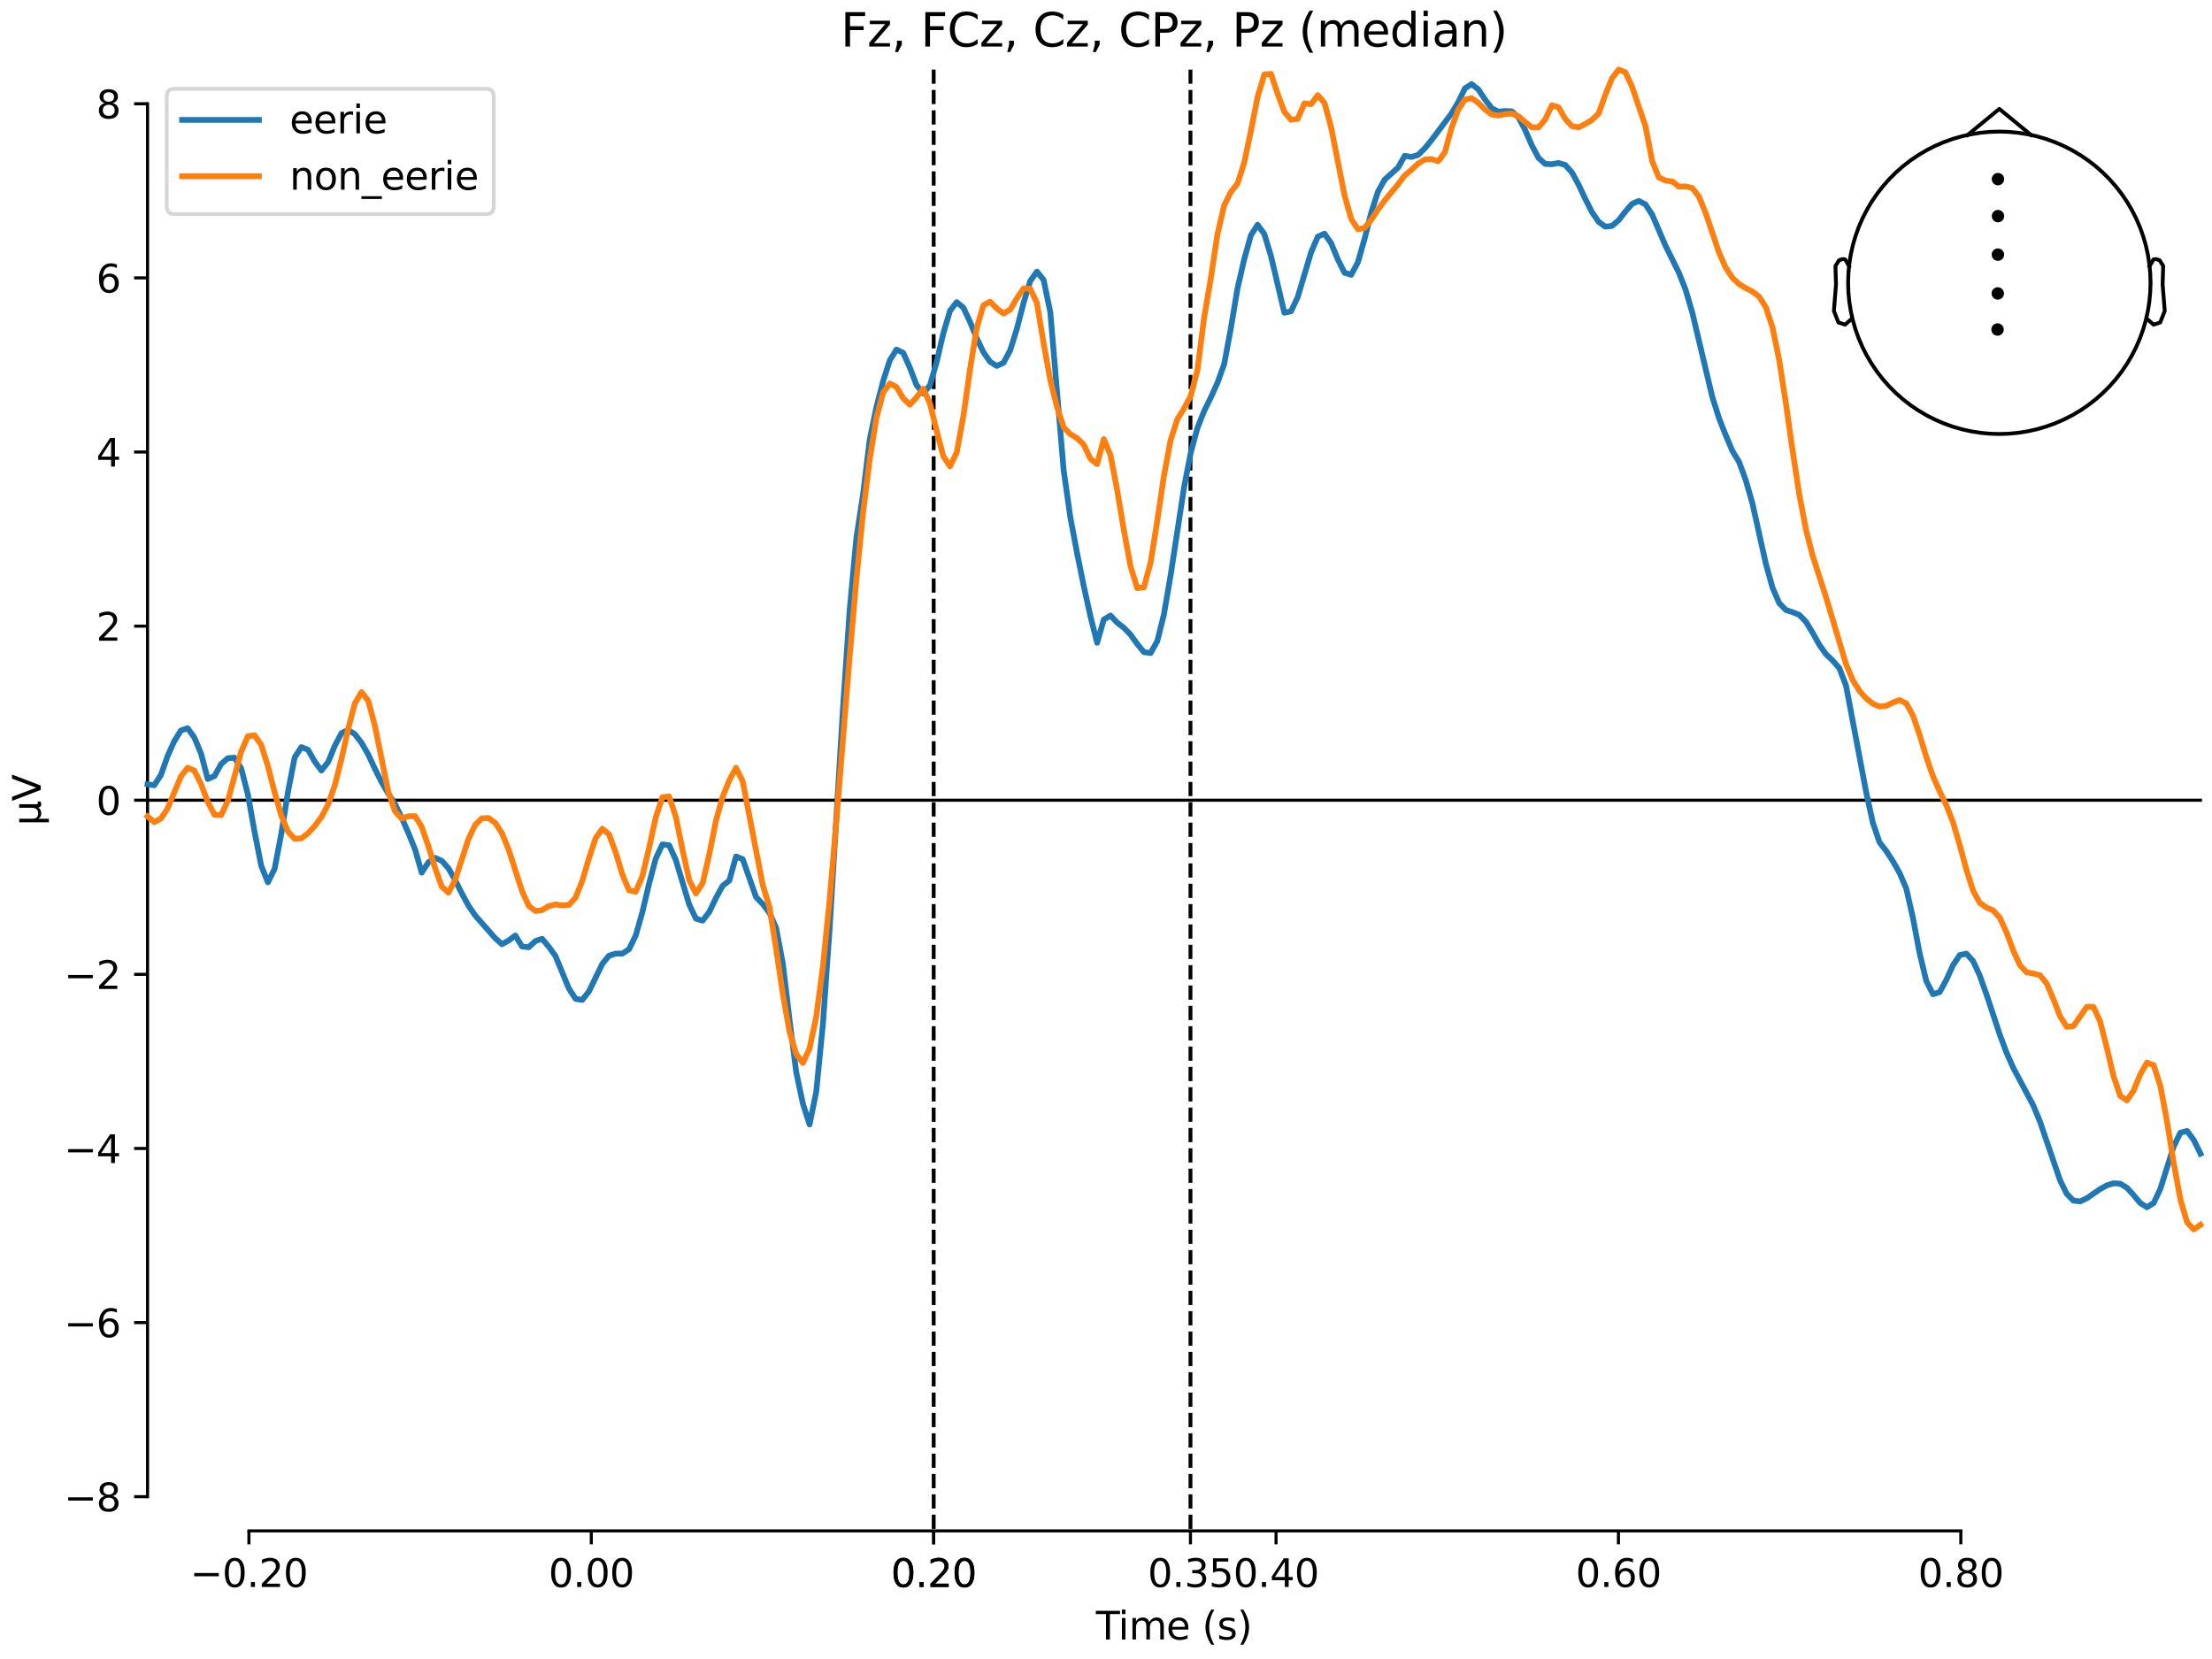 <?xml version="1.0" encoding="utf-8" standalone="no"?>
<!DOCTYPE svg PUBLIC "-//W3C//DTD SVG 1.1//EN"
  "http://www.w3.org/Graphics/SVG/1.1/DTD/svg11.dtd">
<svg xmlns:xlink="http://www.w3.org/1999/xlink" width="576pt" height="432pt" viewBox="0 0 576 432" xmlns="http://www.w3.org/2000/svg" version="1.1">
 <defs>
  <style type="text/css">*{stroke-linejoin: round; stroke-linecap: butt}</style>
 </defs>
 <g id="figure_1">
  <g id="patch_1">
   <path d="M 0 432 
L 576 432 
L 576 0 
L 0 0 
z
" style="fill: #ffffff"/>
  </g>
  <g id="axes_1">
   <g id="patch_2">
    <path d="M 38.421 398.644 
L 573 398.644 
L 573 18.118 
L 38.421 18.118 
L 38.421 398.644 
z
" style="fill: none; opacity: 0"/>
   </g>
   <g id="patch_3">
    <path d="M 38.421 389.736 
L 38.421 27.026 
" style="fill: none; stroke: #000000; stroke-width: 0.8; stroke-linejoin: miter; stroke-linecap: square"/>
   </g>
   <g id="LineCollection_1">
    <path d="M 243.128 18.118 
L 243.128 398.644 
" clip-path="url(#p6e55f2d00c)" style="fill: none; stroke-dasharray: 3.7,1.6; stroke-dashoffset: 0; stroke: #000000"/>
    <path d="M 309.994 18.118 
L 309.994 398.644 
" clip-path="url(#p6e55f2d00c)" style="fill: none; stroke-dasharray: 3.7,1.6; stroke-dashoffset: 0; stroke: #000000"/>
   </g>
   <g id="matplotlib.axis_1">
    <g id="xtick_1">
     <g id="line2d_1">
      <defs>
       <path id="m5c6bfde98d" d="M 0 0 
L 0 3.5 
" style="stroke: #000000; stroke-width: 0.8"/>
      </defs>
      <g>
       <use xlink:href="#m5c6bfde98d" x="64.819" y="398.644" style="stroke: #000000; stroke-width: 0.8"/>
      </g>
     </g>
     <g id="text_1">
      <!-- −0.20 -->
      <g transform="translate(49.496 413.242) scale(0.1 -0.1)">
       <defs>
        <path id="DejaVuSans-2212" d="M 678 2272 
L 4684 2272 
L 4684 1741 
L 678 1741 
L 678 2272 
z
" transform="scale(0.016)"/>
        <path id="DejaVuSans-30" d="M 2034 4250 
Q 1547 4250 1301 3770 
Q 1056 3291 1056 2328 
Q 1056 1369 1301 889 
Q 1547 409 2034 409 
Q 2525 409 2770 889 
Q 3016 1369 3016 2328 
Q 3016 3291 2770 3770 
Q 2525 4250 2034 4250 
z
M 2034 4750 
Q 2819 4750 3233 4129 
Q 3647 3509 3647 2328 
Q 3647 1150 3233 529 
Q 2819 -91 2034 -91 
Q 1250 -91 836 529 
Q 422 1150 422 2328 
Q 422 3509 836 4129 
Q 1250 4750 2034 4750 
z
" transform="scale(0.016)"/>
        <path id="DejaVuSans-2e" d="M 684 794 
L 1344 794 
L 1344 0 
L 684 0 
L 684 794 
z
" transform="scale(0.016)"/>
        <path id="DejaVuSans-32" d="M 1228 531 
L 3431 531 
L 3431 0 
L 469 0 
L 469 531 
Q 828 903 1448 1529 
Q 2069 2156 2228 2338 
Q 2531 2678 2651 2914 
Q 2772 3150 2772 3378 
Q 2772 3750 2511 3984 
Q 2250 4219 1831 4219 
Q 1534 4219 1204 4116 
Q 875 4013 500 3803 
L 500 4441 
Q 881 4594 1212 4672 
Q 1544 4750 1819 4750 
Q 2544 4750 2975 4387 
Q 3406 4025 3406 3419 
Q 3406 3131 3298 2873 
Q 3191 2616 2906 2266 
Q 2828 2175 2409 1742 
Q 1991 1309 1228 531 
z
" transform="scale(0.016)"/>
       </defs>
       <use xlink:href="#DejaVuSans-2212"/>
       <use xlink:href="#DejaVuSans-30" transform="translate(83.789 0)"/>
       <use xlink:href="#DejaVuSans-2e" transform="translate(147.412 0)"/>
       <use xlink:href="#DejaVuSans-32" transform="translate(179.199 0)"/>
       <use xlink:href="#DejaVuSans-30" transform="translate(242.822 0)"/>
      </g>
     </g>
    </g>
    <g id="xtick_2">
     <g id="line2d_2">
      <g>
       <use xlink:href="#m5c6bfde98d" x="153.973" y="398.644" style="stroke: #000000; stroke-width: 0.8"/>
      </g>
     </g>
     <g id="text_2">
      <!-- 0.00 -->
      <g transform="translate(142.84 413.242) scale(0.1 -0.1)">
       <use xlink:href="#DejaVuSans-30"/>
       <use xlink:href="#DejaVuSans-2e" transform="translate(63.623 0)"/>
       <use xlink:href="#DejaVuSans-30" transform="translate(95.41 0)"/>
       <use xlink:href="#DejaVuSans-30" transform="translate(159.033 0)"/>
      </g>
     </g>
    </g>
    <g id="xtick_3">
     <g id="line2d_3">
      <g>
       <use xlink:href="#m5c6bfde98d" x="243.128" y="398.644" style="stroke: #000000; stroke-width: 0.8"/>
      </g>
     </g>
     <g id="text_3">
      <!-- 0.20 -->
      <g transform="translate(231.995 413.242) scale(0.1 -0.1)">
       <use xlink:href="#DejaVuSans-30"/>
       <use xlink:href="#DejaVuSans-2e" transform="translate(63.623 0)"/>
       <use xlink:href="#DejaVuSans-32" transform="translate(95.41 0)"/>
       <use xlink:href="#DejaVuSans-30" transform="translate(159.033 0)"/>
      </g>
     </g>
    </g>
    <g id="xtick_4">
     <g id="line2d_4">
      <g>
       <use xlink:href="#m5c6bfde98d" x="243.128" y="398.644" style="stroke: #000000; stroke-width: 0.8"/>
      </g>
     </g>
     <g id="text_4">
      <!-- 0.20 -->
      <g transform="translate(231.995 413.242) scale(0.1 -0.1)">
       <use xlink:href="#DejaVuSans-30"/>
       <use xlink:href="#DejaVuSans-2e" transform="translate(63.623 0)"/>
       <use xlink:href="#DejaVuSans-32" transform="translate(95.41 0)"/>
       <use xlink:href="#DejaVuSans-30" transform="translate(159.033 0)"/>
      </g>
     </g>
    </g>
    <g id="xtick_5">
     <g id="line2d_5">
      <g>
       <use xlink:href="#m5c6bfde98d" x="309.994" y="398.644" style="stroke: #000000; stroke-width: 0.8"/>
      </g>
     </g>
     <g id="text_5">
      <!-- 0.35 -->
      <g transform="translate(298.861 413.242) scale(0.1 -0.1)">
       <defs>
        <path id="DejaVuSans-33" d="M 2597 2516 
Q 3050 2419 3304 2112 
Q 3559 1806 3559 1356 
Q 3559 666 3084 287 
Q 2609 -91 1734 -91 
Q 1441 -91 1130 -33 
Q 819 25 488 141 
L 488 750 
Q 750 597 1062 519 
Q 1375 441 1716 441 
Q 2309 441 2620 675 
Q 2931 909 2931 1356 
Q 2931 1769 2642 2001 
Q 2353 2234 1838 2234 
L 1294 2234 
L 1294 2753 
L 1863 2753 
Q 2328 2753 2575 2939 
Q 2822 3125 2822 3475 
Q 2822 3834 2567 4026 
Q 2313 4219 1838 4219 
Q 1578 4219 1281 4162 
Q 984 4106 628 3988 
L 628 4550 
Q 988 4650 1302 4700 
Q 1616 4750 1894 4750 
Q 2613 4750 3031 4423 
Q 3450 4097 3450 3541 
Q 3450 3153 3228 2886 
Q 3006 2619 2597 2516 
z
" transform="scale(0.016)"/>
        <path id="DejaVuSans-35" d="M 691 4666 
L 3169 4666 
L 3169 4134 
L 1269 4134 
L 1269 2991 
Q 1406 3038 1543 3061 
Q 1681 3084 1819 3084 
Q 2600 3084 3056 2656 
Q 3513 2228 3513 1497 
Q 3513 744 3044 326 
Q 2575 -91 1722 -91 
Q 1428 -91 1123 -41 
Q 819 9 494 109 
L 494 744 
Q 775 591 1075 516 
Q 1375 441 1709 441 
Q 2250 441 2565 725 
Q 2881 1009 2881 1497 
Q 2881 1984 2565 2268 
Q 2250 2553 1709 2553 
Q 1456 2553 1204 2497 
Q 953 2441 691 2322 
L 691 4666 
z
" transform="scale(0.016)"/>
       </defs>
       <use xlink:href="#DejaVuSans-30"/>
       <use xlink:href="#DejaVuSans-2e" transform="translate(63.623 0)"/>
       <use xlink:href="#DejaVuSans-33" transform="translate(95.41 0)"/>
       <use xlink:href="#DejaVuSans-35" transform="translate(159.033 0)"/>
      </g>
     </g>
    </g>
    <g id="xtick_6">
     <g id="line2d_6">
      <g>
       <use xlink:href="#m5c6bfde98d" x="332.282" y="398.644" style="stroke: #000000; stroke-width: 0.8"/>
      </g>
     </g>
     <g id="text_6">
      <!-- 0.40 -->
      <g transform="translate(321.15 413.242) scale(0.1 -0.1)">
       <defs>
        <path id="DejaVuSans-34" d="M 2419 4116 
L 825 1625 
L 2419 1625 
L 2419 4116 
z
M 2253 4666 
L 3047 4666 
L 3047 1625 
L 3713 1625 
L 3713 1100 
L 3047 1100 
L 3047 0 
L 2419 0 
L 2419 1100 
L 313 1100 
L 313 1709 
L 2253 4666 
z
" transform="scale(0.016)"/>
       </defs>
       <use xlink:href="#DejaVuSans-30"/>
       <use xlink:href="#DejaVuSans-2e" transform="translate(63.623 0)"/>
       <use xlink:href="#DejaVuSans-34" transform="translate(95.41 0)"/>
       <use xlink:href="#DejaVuSans-30" transform="translate(159.033 0)"/>
      </g>
     </g>
    </g>
    <g id="xtick_7">
     <g id="line2d_7">
      <g>
       <use xlink:href="#m5c6bfde98d" x="421.437" y="398.644" style="stroke: #000000; stroke-width: 0.8"/>
      </g>
     </g>
     <g id="text_7">
      <!-- 0.60 -->
      <g transform="translate(410.304 413.242) scale(0.1 -0.1)">
       <defs>
        <path id="DejaVuSans-36" d="M 2113 2584 
Q 1688 2584 1439 2293 
Q 1191 2003 1191 1497 
Q 1191 994 1439 701 
Q 1688 409 2113 409 
Q 2538 409 2786 701 
Q 3034 994 3034 1497 
Q 3034 2003 2786 2293 
Q 2538 2584 2113 2584 
z
M 3366 4563 
L 3366 3988 
Q 3128 4100 2886 4159 
Q 2644 4219 2406 4219 
Q 1781 4219 1451 3797 
Q 1122 3375 1075 2522 
Q 1259 2794 1537 2939 
Q 1816 3084 2150 3084 
Q 2853 3084 3261 2657 
Q 3669 2231 3669 1497 
Q 3669 778 3244 343 
Q 2819 -91 2113 -91 
Q 1303 -91 875 529 
Q 447 1150 447 2328 
Q 447 3434 972 4092 
Q 1497 4750 2381 4750 
Q 2619 4750 2861 4703 
Q 3103 4656 3366 4563 
z
" transform="scale(0.016)"/>
       </defs>
       <use xlink:href="#DejaVuSans-30"/>
       <use xlink:href="#DejaVuSans-2e" transform="translate(63.623 0)"/>
       <use xlink:href="#DejaVuSans-36" transform="translate(95.41 0)"/>
       <use xlink:href="#DejaVuSans-30" transform="translate(159.033 0)"/>
      </g>
     </g>
    </g>
    <g id="xtick_8">
     <g id="line2d_8">
      <g>
       <use xlink:href="#m5c6bfde98d" x="510.592" y="398.644" style="stroke: #000000; stroke-width: 0.8"/>
      </g>
     </g>
     <g id="text_8">
      <!-- 0.80 -->
      <g transform="translate(499.459 413.242) scale(0.1 -0.1)">
       <defs>
        <path id="DejaVuSans-38" d="M 2034 2216 
Q 1584 2216 1326 1975 
Q 1069 1734 1069 1313 
Q 1069 891 1326 650 
Q 1584 409 2034 409 
Q 2484 409 2743 651 
Q 3003 894 3003 1313 
Q 3003 1734 2745 1975 
Q 2488 2216 2034 2216 
z
M 1403 2484 
Q 997 2584 770 2862 
Q 544 3141 544 3541 
Q 544 4100 942 4425 
Q 1341 4750 2034 4750 
Q 2731 4750 3128 4425 
Q 3525 4100 3525 3541 
Q 3525 3141 3298 2862 
Q 3072 2584 2669 2484 
Q 3125 2378 3379 2068 
Q 3634 1759 3634 1313 
Q 3634 634 3220 271 
Q 2806 -91 2034 -91 
Q 1263 -91 848 271 
Q 434 634 434 1313 
Q 434 1759 690 2068 
Q 947 2378 1403 2484 
z
M 1172 3481 
Q 1172 3119 1398 2916 
Q 1625 2713 2034 2713 
Q 2441 2713 2670 2916 
Q 2900 3119 2900 3481 
Q 2900 3844 2670 4047 
Q 2441 4250 2034 4250 
Q 1625 4250 1398 4047 
Q 1172 3844 1172 3481 
z
" transform="scale(0.016)"/>
       </defs>
       <use xlink:href="#DejaVuSans-30"/>
       <use xlink:href="#DejaVuSans-2e" transform="translate(63.623 0)"/>
       <use xlink:href="#DejaVuSans-38" transform="translate(95.41 0)"/>
       <use xlink:href="#DejaVuSans-30" transform="translate(159.033 0)"/>
      </g>
     </g>
    </g>
    <g id="text_9">
     <!-- Time (s) -->
     <g transform="translate(285.381 426.92) scale(0.1 -0.1)">
      <defs>
       <path id="DejaVuSans-54" d="M -19 4666 
L 3928 4666 
L 3928 4134 
L 2272 4134 
L 2272 0 
L 1638 0 
L 1638 4134 
L -19 4134 
L -19 4666 
z
" transform="scale(0.016)"/>
       <path id="DejaVuSans-69" d="M 603 3500 
L 1178 3500 
L 1178 0 
L 603 0 
L 603 3500 
z
M 603 4863 
L 1178 4863 
L 1178 4134 
L 603 4134 
L 603 4863 
z
" transform="scale(0.016)"/>
       <path id="DejaVuSans-6d" d="M 3328 2828 
Q 3544 3216 3844 3400 
Q 4144 3584 4550 3584 
Q 5097 3584 5394 3201 
Q 5691 2819 5691 2113 
L 5691 0 
L 5113 0 
L 5113 2094 
Q 5113 2597 4934 2840 
Q 4756 3084 4391 3084 
Q 3944 3084 3684 2787 
Q 3425 2491 3425 1978 
L 3425 0 
L 2847 0 
L 2847 2094 
Q 2847 2600 2669 2842 
Q 2491 3084 2119 3084 
Q 1678 3084 1418 2786 
Q 1159 2488 1159 1978 
L 1159 0 
L 581 0 
L 581 3500 
L 1159 3500 
L 1159 2956 
Q 1356 3278 1631 3431 
Q 1906 3584 2284 3584 
Q 2666 3584 2933 3390 
Q 3200 3197 3328 2828 
z
" transform="scale(0.016)"/>
       <path id="DejaVuSans-65" d="M 3597 1894 
L 3597 1613 
L 953 1613 
Q 991 1019 1311 708 
Q 1631 397 2203 397 
Q 2534 397 2845 478 
Q 3156 559 3463 722 
L 3463 178 
Q 3153 47 2828 -22 
Q 2503 -91 2169 -91 
Q 1331 -91 842 396 
Q 353 884 353 1716 
Q 353 2575 817 3079 
Q 1281 3584 2069 3584 
Q 2775 3584 3186 3129 
Q 3597 2675 3597 1894 
z
M 3022 2063 
Q 3016 2534 2758 2815 
Q 2500 3097 2075 3097 
Q 1594 3097 1305 2825 
Q 1016 2553 972 2059 
L 3022 2063 
z
" transform="scale(0.016)"/>
       <path id="DejaVuSans-20" transform="scale(0.016)"/>
       <path id="DejaVuSans-28" d="M 1984 4856 
Q 1566 4138 1362 3434 
Q 1159 2731 1159 2009 
Q 1159 1288 1364 580 
Q 1569 -128 1984 -844 
L 1484 -844 
Q 1016 -109 783 600 
Q 550 1309 550 2009 
Q 550 2706 781 3412 
Q 1013 4119 1484 4856 
L 1984 4856 
z
" transform="scale(0.016)"/>
       <path id="DejaVuSans-73" d="M 2834 3397 
L 2834 2853 
Q 2591 2978 2328 3040 
Q 2066 3103 1784 3103 
Q 1356 3103 1142 2972 
Q 928 2841 928 2578 
Q 928 2378 1081 2264 
Q 1234 2150 1697 2047 
L 1894 2003 
Q 2506 1872 2764 1633 
Q 3022 1394 3022 966 
Q 3022 478 2636 193 
Q 2250 -91 1575 -91 
Q 1294 -91 989 -36 
Q 684 19 347 128 
L 347 722 
Q 666 556 975 473 
Q 1284 391 1588 391 
Q 1994 391 2212 530 
Q 2431 669 2431 922 
Q 2431 1156 2273 1281 
Q 2116 1406 1581 1522 
L 1381 1569 
Q 847 1681 609 1914 
Q 372 2147 372 2553 
Q 372 3047 722 3315 
Q 1072 3584 1716 3584 
Q 2034 3584 2315 3537 
Q 2597 3491 2834 3397 
z
" transform="scale(0.016)"/>
       <path id="DejaVuSans-29" d="M 513 4856 
L 1013 4856 
Q 1481 4119 1714 3412 
Q 1947 2706 1947 2009 
Q 1947 1309 1714 600 
Q 1481 -109 1013 -844 
L 513 -844 
Q 928 -128 1133 580 
Q 1338 1288 1338 2009 
Q 1338 2731 1133 3434 
Q 928 4138 513 4856 
z
" transform="scale(0.016)"/>
      </defs>
      <use xlink:href="#DejaVuSans-54"/>
      <use xlink:href="#DejaVuSans-69" transform="translate(57.959 0)"/>
      <use xlink:href="#DejaVuSans-6d" transform="translate(85.742 0)"/>
      <use xlink:href="#DejaVuSans-65" transform="translate(183.154 0)"/>
      <use xlink:href="#DejaVuSans-20" transform="translate(244.678 0)"/>
      <use xlink:href="#DejaVuSans-28" transform="translate(276.465 0)"/>
      <use xlink:href="#DejaVuSans-73" transform="translate(315.479 0)"/>
      <use xlink:href="#DejaVuSans-29" transform="translate(367.578 0)"/>
     </g>
    </g>
   </g>
   <g id="matplotlib.axis_2">
    <g id="ytick_1">
     <g id="line2d_9">
      <defs>
       <path id="m2c4882c341" d="M 0 0 
L -3.5 0 
" style="stroke: #000000; stroke-width: 0.8"/>
      </defs>
      <g>
       <use xlink:href="#m2c4882c341" x="38.421" y="389.736" style="stroke: #000000; stroke-width: 0.8"/>
      </g>
     </g>
     <g id="text_10">
      <!-- −8 -->
      <g transform="translate(16.678 393.535) scale(0.1 -0.1)">
       <use xlink:href="#DejaVuSans-2212"/>
       <use xlink:href="#DejaVuSans-38" transform="translate(83.789 0)"/>
      </g>
     </g>
    </g>
    <g id="ytick_2">
     <g id="line2d_10">
      <g>
       <use xlink:href="#m2c4882c341" x="38.421" y="344.397" style="stroke: #000000; stroke-width: 0.8"/>
      </g>
     </g>
     <g id="text_11">
      <!-- −6 -->
      <g transform="translate(16.678 348.196) scale(0.1 -0.1)">
       <use xlink:href="#DejaVuSans-2212"/>
       <use xlink:href="#DejaVuSans-36" transform="translate(83.789 0)"/>
      </g>
     </g>
    </g>
    <g id="ytick_3">
     <g id="line2d_11">
      <g>
       <use xlink:href="#m2c4882c341" x="38.421" y="299.058" style="stroke: #000000; stroke-width: 0.8"/>
      </g>
     </g>
     <g id="text_12">
      <!-- −4 -->
      <g transform="translate(16.678 302.858) scale(0.1 -0.1)">
       <use xlink:href="#DejaVuSans-2212"/>
       <use xlink:href="#DejaVuSans-34" transform="translate(83.789 0)"/>
      </g>
     </g>
    </g>
    <g id="ytick_4">
     <g id="line2d_12">
      <g>
       <use xlink:href="#m2c4882c341" x="38.421" y="253.72" style="stroke: #000000; stroke-width: 0.8"/>
      </g>
     </g>
     <g id="text_13">
      <!-- −2 -->
      <g transform="translate(16.678 257.519) scale(0.1 -0.1)">
       <use xlink:href="#DejaVuSans-2212"/>
       <use xlink:href="#DejaVuSans-32" transform="translate(83.789 0)"/>
      </g>
     </g>
    </g>
    <g id="ytick_5">
     <g id="line2d_13">
      <g>
       <use xlink:href="#m2c4882c341" x="38.421" y="208.381" style="stroke: #000000; stroke-width: 0.8"/>
      </g>
     </g>
     <g id="text_14">
      <!-- 0 -->
      <g transform="translate(25.058 212.18) scale(0.1 -0.1)">
       <use xlink:href="#DejaVuSans-30"/>
      </g>
     </g>
    </g>
    <g id="ytick_6">
     <g id="line2d_14">
      <g>
       <use xlink:href="#m2c4882c341" x="38.421" y="163.042" style="stroke: #000000; stroke-width: 0.8"/>
      </g>
     </g>
     <g id="text_15">
      <!-- 2 -->
      <g transform="translate(25.058 166.841) scale(0.1 -0.1)">
       <use xlink:href="#DejaVuSans-32"/>
      </g>
     </g>
    </g>
    <g id="ytick_7">
     <g id="line2d_15">
      <g>
       <use xlink:href="#m2c4882c341" x="38.421" y="117.703" style="stroke: #000000; stroke-width: 0.8"/>
      </g>
     </g>
     <g id="text_16">
      <!-- 4 -->
      <g transform="translate(25.058 121.503) scale(0.1 -0.1)">
       <use xlink:href="#DejaVuSans-34"/>
      </g>
     </g>
    </g>
    <g id="ytick_8">
     <g id="line2d_16">
      <g>
       <use xlink:href="#m2c4882c341" x="38.421" y="72.365" style="stroke: #000000; stroke-width: 0.8"/>
      </g>
     </g>
     <g id="text_17">
      <!-- 6 -->
      <g transform="translate(25.058 76.164) scale(0.1 -0.1)">
       <use xlink:href="#DejaVuSans-36"/>
      </g>
     </g>
    </g>
    <g id="ytick_9">
     <g id="line2d_17">
      <g>
       <use xlink:href="#m2c4882c341" x="38.421" y="27.026" style="stroke: #000000; stroke-width: 0.8"/>
      </g>
     </g>
     <g id="text_18">
      <!-- 8 -->
      <g transform="translate(25.058 30.825) scale(0.1 -0.1)">
       <use xlink:href="#DejaVuSans-38"/>
      </g>
     </g>
    </g>
    <g id="text_19">
     <!-- µV -->
     <g transform="translate(10.599 214.982) rotate(-90) scale(0.1 -0.1)">
      <defs>
       <path id="DejaVuSans-b5" d="M 544 -1331 
L 544 3500 
L 1119 3500 
L 1119 1325 
Q 1119 872 1334 640 
Q 1550 409 1972 409 
Q 2434 409 2667 671 
Q 2900 934 2900 1459 
L 2900 3500 
L 3475 3500 
L 3475 806 
Q 3475 619 3529 530 
Q 3584 441 3700 441 
Q 3728 441 3778 458 
Q 3828 475 3916 513 
L 3916 50 
Q 3788 -22 3673 -56 
Q 3559 -91 3450 -91 
Q 3234 -91 3106 31 
Q 2978 153 2931 403 
Q 2775 156 2548 32 
Q 2322 -91 2016 -91 
Q 1697 -91 1473 31 
Q 1250 153 1119 397 
L 1119 -1331 
L 544 -1331 
z
" transform="scale(0.016)"/>
       <path id="DejaVuSans-56" d="M 1831 0 
L 50 4666 
L 709 4666 
L 2188 738 
L 3669 4666 
L 4325 4666 
L 2547 0 
L 1831 0 
z
" transform="scale(0.016)"/>
      </defs>
      <use xlink:href="#DejaVuSans-b5"/>
      <use xlink:href="#DejaVuSans-56" transform="translate(63.623 0)"/>
     </g>
    </g>
   </g>
   <g id="patch_4">
    <path d="M 64.819 398.644 
L 510.592 398.644 
" style="fill: none; stroke: #000000; stroke-width: 0.8; stroke-linejoin: miter; stroke-linecap: square"/>
   </g>
   <g id="patch_5">
    <path d="M 38.421 208.381 
L 573 208.381 
" style="fill: none; stroke: #000000; stroke-width: 0.8; stroke-linejoin: miter; stroke-linecap: square"/>
   </g>
   <g id="text_20">
    <!-- Fz, FCz, Cz, CPz, Pz (median) -->
    <g transform="translate(218.923 12.118) scale(0.12 -0.12)">
     <defs>
      <path id="DejaVuSans-46" d="M 628 4666 
L 3309 4666 
L 3309 4134 
L 1259 4134 
L 1259 2759 
L 3109 2759 
L 3109 2228 
L 1259 2228 
L 1259 0 
L 628 0 
L 628 4666 
z
" transform="scale(0.016)"/>
      <path id="DejaVuSans-7a" d="M 353 3500 
L 3084 3500 
L 3084 2975 
L 922 459 
L 3084 459 
L 3084 0 
L 275 0 
L 275 525 
L 2438 3041 
L 353 3041 
L 353 3500 
z
" transform="scale(0.016)"/>
      <path id="DejaVuSans-2c" d="M 750 794 
L 1409 794 
L 1409 256 
L 897 -744 
L 494 -744 
L 750 256 
L 750 794 
z
" transform="scale(0.016)"/>
      <path id="DejaVuSans-43" d="M 4122 4306 
L 4122 3641 
Q 3803 3938 3442 4084 
Q 3081 4231 2675 4231 
Q 1875 4231 1450 3742 
Q 1025 3253 1025 2328 
Q 1025 1406 1450 917 
Q 1875 428 2675 428 
Q 3081 428 3442 575 
Q 3803 722 4122 1019 
L 4122 359 
Q 3791 134 3420 21 
Q 3050 -91 2638 -91 
Q 1578 -91 968 557 
Q 359 1206 359 2328 
Q 359 3453 968 4101 
Q 1578 4750 2638 4750 
Q 3056 4750 3426 4639 
Q 3797 4528 4122 4306 
z
" transform="scale(0.016)"/>
      <path id="DejaVuSans-50" d="M 1259 4147 
L 1259 2394 
L 2053 2394 
Q 2494 2394 2734 2622 
Q 2975 2850 2975 3272 
Q 2975 3691 2734 3919 
Q 2494 4147 2053 4147 
L 1259 4147 
z
M 628 4666 
L 2053 4666 
Q 2838 4666 3239 4311 
Q 3641 3956 3641 3272 
Q 3641 2581 3239 2228 
Q 2838 1875 2053 1875 
L 1259 1875 
L 1259 0 
L 628 0 
L 628 4666 
z
" transform="scale(0.016)"/>
      <path id="DejaVuSans-64" d="M 2906 2969 
L 2906 4863 
L 3481 4863 
L 3481 0 
L 2906 0 
L 2906 525 
Q 2725 213 2448 61 
Q 2172 -91 1784 -91 
Q 1150 -91 751 415 
Q 353 922 353 1747 
Q 353 2572 751 3078 
Q 1150 3584 1784 3584 
Q 2172 3584 2448 3432 
Q 2725 3281 2906 2969 
z
M 947 1747 
Q 947 1113 1208 752 
Q 1469 391 1925 391 
Q 2381 391 2643 752 
Q 2906 1113 2906 1747 
Q 2906 2381 2643 2742 
Q 2381 3103 1925 3103 
Q 1469 3103 1208 2742 
Q 947 2381 947 1747 
z
" transform="scale(0.016)"/>
      <path id="DejaVuSans-61" d="M 2194 1759 
Q 1497 1759 1228 1600 
Q 959 1441 959 1056 
Q 959 750 1161 570 
Q 1363 391 1709 391 
Q 2188 391 2477 730 
Q 2766 1069 2766 1631 
L 2766 1759 
L 2194 1759 
z
M 3341 1997 
L 3341 0 
L 2766 0 
L 2766 531 
Q 2569 213 2275 61 
Q 1981 -91 1556 -91 
Q 1019 -91 701 211 
Q 384 513 384 1019 
Q 384 1609 779 1909 
Q 1175 2209 1959 2209 
L 2766 2209 
L 2766 2266 
Q 2766 2663 2505 2880 
Q 2244 3097 1772 3097 
Q 1472 3097 1187 3025 
Q 903 2953 641 2809 
L 641 3341 
Q 956 3463 1253 3523 
Q 1550 3584 1831 3584 
Q 2591 3584 2966 3190 
Q 3341 2797 3341 1997 
z
" transform="scale(0.016)"/>
      <path id="DejaVuSans-6e" d="M 3513 2113 
L 3513 0 
L 2938 0 
L 2938 2094 
Q 2938 2591 2744 2837 
Q 2550 3084 2163 3084 
Q 1697 3084 1428 2787 
Q 1159 2491 1159 1978 
L 1159 0 
L 581 0 
L 581 3500 
L 1159 3500 
L 1159 2956 
Q 1366 3272 1645 3428 
Q 1925 3584 2291 3584 
Q 2894 3584 3203 3211 
Q 3513 2838 3513 2113 
z
" transform="scale(0.016)"/>
     </defs>
     <use xlink:href="#DejaVuSans-46"/>
     <use xlink:href="#DejaVuSans-7a" transform="translate(57.52 0)"/>
     <use xlink:href="#DejaVuSans-2c" transform="translate(110.01 0)"/>
     <use xlink:href="#DejaVuSans-20" transform="translate(141.797 0)"/>
     <use xlink:href="#DejaVuSans-46" transform="translate(173.584 0)"/>
     <use xlink:href="#DejaVuSans-43" transform="translate(231.104 0)"/>
     <use xlink:href="#DejaVuSans-7a" transform="translate(300.928 0)"/>
     <use xlink:href="#DejaVuSans-2c" transform="translate(353.418 0)"/>
     <use xlink:href="#DejaVuSans-20" transform="translate(385.205 0)"/>
     <use xlink:href="#DejaVuSans-43" transform="translate(416.992 0)"/>
     <use xlink:href="#DejaVuSans-7a" transform="translate(486.816 0)"/>
     <use xlink:href="#DejaVuSans-2c" transform="translate(539.307 0)"/>
     <use xlink:href="#DejaVuSans-20" transform="translate(571.094 0)"/>
     <use xlink:href="#DejaVuSans-43" transform="translate(602.881 0)"/>
     <use xlink:href="#DejaVuSans-50" transform="translate(672.705 0)"/>
     <use xlink:href="#DejaVuSans-7a" transform="translate(733.008 0)"/>
     <use xlink:href="#DejaVuSans-2c" transform="translate(785.498 0)"/>
     <use xlink:href="#DejaVuSans-20" transform="translate(817.285 0)"/>
     <use xlink:href="#DejaVuSans-50" transform="translate(849.072 0)"/>
     <use xlink:href="#DejaVuSans-7a" transform="translate(909.375 0)"/>
     <use xlink:href="#DejaVuSans-20" transform="translate(961.865 0)"/>
     <use xlink:href="#DejaVuSans-28" transform="translate(993.652 0)"/>
     <use xlink:href="#DejaVuSans-6d" transform="translate(1032.666 0)"/>
     <use xlink:href="#DejaVuSans-65" transform="translate(1130.078 0)"/>
     <use xlink:href="#DejaVuSans-64" transform="translate(1191.602 0)"/>
     <use xlink:href="#DejaVuSans-69" transform="translate(1255.078 0)"/>
     <use xlink:href="#DejaVuSans-61" transform="translate(1282.861 0)"/>
     <use xlink:href="#DejaVuSans-6e" transform="translate(1344.141 0)"/>
     <use xlink:href="#DejaVuSans-29" transform="translate(1407.52 0)"/>
    </g>
   </g>
   <g id="legend_1">
    <g id="patch_6">
     <path d="M 45.421 55.753 
L 126.563 55.753 
Q 128.563 55.753 128.563 53.753 
L 128.563 25.118 
Q 128.563 23.118 126.563 23.118 
L 45.421 23.118 
Q 43.421 23.118 43.421 25.118 
L 43.421 53.753 
Q 43.421 55.753 45.421 55.753 
z
" style="fill: #ffffff; opacity: 0.8; stroke: #cccccc; stroke-linejoin: miter"/>
    </g>
    <g id="line2d_18">
     <path d="M 47.421 31.217 
L 57.421 31.217 
L 67.421 31.217 
" style="fill: none; stroke: #1f77b4; stroke-width: 1.5; stroke-linecap: square"/>
    </g>
    <g id="text_21">
     <!-- eerie -->
     <g transform="translate(75.421 34.717) scale(0.1 -0.1)">
      <defs>
       <path id="DejaVuSans-72" d="M 2631 2963 
Q 2534 3019 2420 3045 
Q 2306 3072 2169 3072 
Q 1681 3072 1420 2755 
Q 1159 2438 1159 1844 
L 1159 0 
L 581 0 
L 581 3500 
L 1159 3500 
L 1159 2956 
Q 1341 3275 1631 3429 
Q 1922 3584 2338 3584 
Q 2397 3584 2469 3576 
Q 2541 3569 2628 3553 
L 2631 2963 
z
" transform="scale(0.016)"/>
      </defs>
      <use xlink:href="#DejaVuSans-65"/>
      <use xlink:href="#DejaVuSans-65" transform="translate(61.523 0)"/>
      <use xlink:href="#DejaVuSans-72" transform="translate(123.047 0)"/>
      <use xlink:href="#DejaVuSans-69" transform="translate(164.16 0)"/>
      <use xlink:href="#DejaVuSans-65" transform="translate(191.943 0)"/>
     </g>
    </g>
    <g id="line2d_19">
     <path d="M 47.421 45.895 
L 57.421 45.895 
L 67.421 45.895 
" style="fill: none; stroke: #ff7f0e; stroke-width: 1.5; stroke-linecap: square"/>
    </g>
    <g id="text_22">
     <!-- non_eerie -->
     <g transform="translate(75.421 49.395) scale(0.1 -0.1)">
      <defs>
       <path id="DejaVuSans-6f" d="M 1959 3097 
Q 1497 3097 1228 2736 
Q 959 2375 959 1747 
Q 959 1119 1226 758 
Q 1494 397 1959 397 
Q 2419 397 2687 759 
Q 2956 1122 2956 1747 
Q 2956 2369 2687 2733 
Q 2419 3097 1959 3097 
z
M 1959 3584 
Q 2709 3584 3137 3096 
Q 3566 2609 3566 1747 
Q 3566 888 3137 398 
Q 2709 -91 1959 -91 
Q 1206 -91 779 398 
Q 353 888 353 1747 
Q 353 2609 779 3096 
Q 1206 3584 1959 3584 
z
" transform="scale(0.016)"/>
       <path id="DejaVuSans-5f" d="M 3263 -1063 
L 3263 -1509 
L -63 -1509 
L -63 -1063 
L 3263 -1063 
z
" transform="scale(0.016)"/>
      </defs>
      <use xlink:href="#DejaVuSans-6e"/>
      <use xlink:href="#DejaVuSans-6f" transform="translate(63.379 0)"/>
      <use xlink:href="#DejaVuSans-6e" transform="translate(124.561 0)"/>
      <use xlink:href="#DejaVuSans-5f" transform="translate(187.939 0)"/>
      <use xlink:href="#DejaVuSans-65" transform="translate(237.939 0)"/>
      <use xlink:href="#DejaVuSans-65" transform="translate(299.463 0)"/>
      <use xlink:href="#DejaVuSans-72" transform="translate(360.986 0)"/>
      <use xlink:href="#DejaVuSans-69" transform="translate(402.1 0)"/>
      <use xlink:href="#DejaVuSans-65" transform="translate(429.883 0)"/>
     </g>
    </g>
   </g>
   <g id="line2d_20">
    <path d="M 38.421 204.221 
L 40.162 204.488 
L 41.903 201.779 
L 43.644 196.874 
L 45.386 192.983 
L 47.127 190.198 
L 48.868 189.623 
L 50.61 192.053 
L 52.351 196.219 
L 54.092 202.857 
L 55.834 202.096 
L 57.575 198.963 
L 59.316 197.438 
L 61.057 197.299 
L 62.799 200.046 
L 64.54 206.85 
L 66.281 216.57 
L 68.023 225.435 
L 69.764 229.756 
L 71.505 226.245 
L 73.247 217.102 
L 74.988 206.218 
L 76.729 197.244 
L 78.47 194.553 
L 80.212 195.228 
L 81.953 198.315 
L 83.694 200.642 
L 85.436 198.442 
L 87.177 194.218 
L 88.918 190.912 
L 90.66 190.078 
L 92.401 191.168 
L 94.142 193.418 
L 95.883 196.467 
L 97.625 200.213 
L 99.366 203.652 
L 101.107 206.646 
L 102.849 209.37 
L 104.59 212.932 
L 106.331 216.895 
L 108.073 221.161 
L 109.814 227.24 
L 111.555 224.53 
L 113.296 223.392 
L 115.038 224.152 
L 116.779 226.102 
L 118.52 229.156 
L 120.262 232.649 
L 122.003 235.853 
L 123.744 238.396 
L 128.968 244.318 
L 130.709 245.872 
L 132.451 244.908 
L 134.192 243.608 
L 135.933 246.461 
L 137.675 246.662 
L 139.416 245.051 
L 141.157 244.46 
L 142.899 246.531 
L 144.64 248.938 
L 148.122 257.365 
L 149.864 260.087 
L 151.605 260.382 
L 153.346 258.189 
L 156.829 251.009 
L 158.57 248.875 
L 160.312 248.318 
L 162.053 248.307 
L 163.794 247.18 
L 165.535 243.621 
L 167.277 237.508 
L 169.018 230.114 
L 170.759 223.566 
L 172.501 219.877 
L 174.242 220.109 
L 175.983 223.942 
L 179.466 235.543 
L 181.207 239.191 
L 182.948 239.741 
L 184.69 237.482 
L 186.431 233.832 
L 188.172 230.647 
L 189.914 229.296 
L 191.655 223.02 
L 193.396 223.719 
L 196.879 233.598 
L 198.62 235.425 
L 200.361 237.683 
L 202.103 241.638 
L 203.844 250.874 
L 205.585 265.513 
L 207.327 279.136 
L 209.068 287.384 
L 210.809 292.82 
L 212.551 284.26 
L 214.292 266.601 
L 216.033 241.811 
L 219.516 184.305 
L 221.257 158.766 
L 222.998 140.039 
L 224.74 128.726 
L 226.481 114.424 
L 228.222 106.007 
L 229.964 99.236 
L 231.705 93.814 
L 233.446 91.024 
L 235.187 91.857 
L 236.929 95.736 
L 238.67 100.284 
L 240.411 102.462 
L 242.153 100.346 
L 243.894 94.308 
L 245.635 86.815 
L 247.377 80.939 
L 249.118 78.675 
L 250.859 80.109 
L 252.6 83.832 
L 254.342 88.101 
L 256.083 91.726 
L 257.824 94.21 
L 259.566 95.287 
L 261.307 94.47 
L 263.048 91.227 
L 264.79 85.632 
L 266.531 78.888 
L 268.272 73.17 
L 270.013 70.734 
L 271.755 72.88 
L 273.496 81.248 
L 276.979 122.488 
L 278.72 134.723 
L 280.461 144.001 
L 282.203 152.591 
L 283.944 160.47 
L 285.685 167.387 
L 287.427 161.34 
L 289.168 160.28 
L 290.909 162.131 
L 292.65 163.465 
L 294.392 165.265 
L 296.133 167.685 
L 297.874 169.811 
L 299.616 170.048 
L 301.357 166.937 
L 303.098 159.93 
L 304.84 149.735 
L 308.322 126.944 
L 310.063 117.903 
L 311.805 111.452 
L 313.546 107.05 
L 315.287 103.519 
L 317.029 99.671 
L 318.77 94.821 
L 320.511 85.476 
L 322.253 75.054 
L 323.994 67.497 
L 325.735 61.258 
L 327.476 58.528 
L 329.218 60.945 
L 330.959 66.677 
L 334.442 81.445 
L 336.183 81.06 
L 337.924 77.353 
L 341.407 65.688 
L 343.148 61.627 
L 344.889 60.848 
L 346.631 63.343 
L 348.372 67.556 
L 350.113 71.024 
L 351.855 71.551 
L 353.596 68.29 
L 355.337 62.169 
L 357.079 55.333 
L 358.82 49.899 
L 360.561 46.777 
L 364.044 43.66 
L 365.785 40.57 
L 367.526 40.873 
L 369.268 40.351 
L 371.009 38.637 
L 372.75 36.504 
L 377.974 29.544 
L 379.715 26.618 
L 381.457 23.017 
L 383.198 21.9 
L 384.939 23.258 
L 386.681 25.895 
L 388.422 28.166 
L 390.163 29.072 
L 391.905 28.914 
L 393.646 28.986 
L 395.387 30.536 
L 397.128 33.806 
L 398.87 37.823 
L 400.611 41.095 
L 402.352 42.683 
L 404.094 42.766 
L 405.835 42.443 
L 407.576 42.942 
L 409.318 44.887 
L 411.059 48.079 
L 412.8 51.794 
L 414.541 55.23 
L 416.283 57.772 
L 418.024 59.027 
L 419.765 58.829 
L 421.507 57.322 
L 423.248 55.083 
L 424.989 53.088 
L 426.731 52.312 
L 428.472 53.22 
L 430.213 55.888 
L 433.696 63.977 
L 437.178 71.013 
L 438.92 75.413 
L 440.661 81.372 
L 445.885 103.386 
L 447.626 108.884 
L 449.367 113.312 
L 451.109 117.426 
L 452.85 120.271 
L 454.591 125.018 
L 456.333 131.122 
L 459.815 146.761 
L 461.557 153.031 
L 463.298 157.032 
L 465.039 158.838 
L 466.78 159.408 
L 468.522 160.103 
L 470.263 161.888 
L 472.004 164.769 
L 473.746 167.897 
L 475.487 170.346 
L 477.228 172.017 
L 478.97 173.996 
L 480.711 178.57 
L 485.935 206.216 
L 487.676 214.208 
L 489.417 219.326 
L 491.159 221.567 
L 492.9 224.236 
L 494.641 227.308 
L 496.383 231.348 
L 498.124 239.017 
L 499.865 248.228 
L 501.606 255.459 
L 503.348 258.894 
L 505.089 258.347 
L 506.83 255.136 
L 508.572 251.31 
L 510.313 248.703 
L 512.054 248.322 
L 513.796 250.273 
L 515.537 254.056 
L 517.278 258.956 
L 520.761 269.472 
L 522.502 274.125 
L 524.243 278.052 
L 529.467 287.852 
L 531.209 292.066 
L 536.432 307.339 
L 538.174 310.86 
L 539.915 312.642 
L 541.656 312.844 
L 543.398 312.025 
L 546.88 309.621 
L 548.622 308.667 
L 550.363 308.118 
L 552.104 308.239 
L 553.845 309.285 
L 555.587 311.19 
L 557.328 313.283 
L 559.069 314.365 
L 560.811 313.263 
L 562.552 309.561 
L 566.035 298.509 
L 567.776 294.951 
L 569.517 294.509 
L 571.258 296.863 
L 573 300.414 
L 573 300.414 
" style="fill: none; stroke: #1f77b4; stroke-width: 1.5; stroke-linecap: square"/>
   </g>
   <g id="line2d_21">
    <path d="M 38.421 212.587 
L 40.162 214.079 
L 41.903 213.139 
L 43.644 210.518 
L 47.127 202.141 
L 48.868 199.924 
L 50.61 200.662 
L 52.351 204.158 
L 54.092 208.788 
L 55.834 212.151 
L 57.575 212.259 
L 59.316 208.562 
L 62.799 195.72 
L 64.54 191.72 
L 66.281 191.467 
L 68.023 193.965 
L 69.764 199.53 
L 71.505 206.315 
L 73.247 212.38 
L 74.988 216.546 
L 76.729 218.411 
L 78.47 218.307 
L 80.212 216.983 
L 81.953 215.095 
L 83.694 212.763 
L 85.436 209.475 
L 87.177 204.502 
L 88.918 197.636 
L 90.66 189.827 
L 92.401 183.194 
L 94.142 180.223 
L 95.883 182.467 
L 97.625 189.001 
L 101.107 206.177 
L 102.849 211.243 
L 104.59 213.174 
L 106.331 212.572 
L 108.073 212.5 
L 109.814 215.338 
L 111.555 220.352 
L 113.296 226.023 
L 115.038 230.888 
L 116.779 232.447 
L 118.52 229.119 
L 122.003 218.433 
L 123.744 214.784 
L 125.486 213.094 
L 127.227 213.019 
L 128.968 214.277 
L 130.709 216.969 
L 132.451 221.237 
L 135.933 232.029 
L 137.675 235.879 
L 139.416 237.237 
L 141.157 236.993 
L 142.899 235.966 
L 144.64 235.504 
L 146.381 235.754 
L 148.122 235.648 
L 149.864 233.745 
L 151.605 229.415 
L 153.346 223.552 
L 155.088 218.274 
L 156.829 215.801 
L 158.57 217.232 
L 160.312 221.911 
L 162.053 227.685 
L 163.794 231.833 
L 165.535 232.208 
L 167.277 228.139 
L 169.018 220.783 
L 170.759 212.839 
L 172.501 207.565 
L 174.242 207.399 
L 175.983 212.699 
L 177.725 221.27 
L 179.466 229.184 
L 181.207 232.656 
L 182.948 229.992 
L 184.69 222.487 
L 186.431 213.702 
L 188.172 207.502 
L 189.914 203.18 
L 191.655 199.935 
L 193.396 203.464 
L 198.62 230.468 
L 200.361 236.148 
L 202.103 247.102 
L 203.844 258.827 
L 205.585 268.663 
L 207.327 274.464 
L 209.068 276.789 
L 210.809 272.977 
L 212.551 264.758 
L 214.292 251.652 
L 216.033 234.317 
L 217.774 213.98 
L 221.257 170.824 
L 222.998 150.902 
L 224.74 133.495 
L 226.481 119.564 
L 228.222 108.825 
L 229.964 102.246 
L 231.705 99.866 
L 233.446 100.77 
L 235.187 103.708 
L 236.929 105.398 
L 238.67 103.46 
L 240.411 101.224 
L 242.153 105.053 
L 243.894 112.168 
L 245.635 118.806 
L 247.377 121.425 
L 249.118 117.86 
L 250.859 108.371 
L 252.6 96.103 
L 254.342 85.421 
L 256.083 79.469 
L 257.824 78.55 
L 259.566 80.33 
L 261.307 81.65 
L 263.048 80.625 
L 264.79 77.705 
L 266.531 75.1 
L 268.272 75.176 
L 270.013 78.917 
L 271.755 89.397 
L 273.496 99.002 
L 275.237 105.947 
L 276.979 111.26 
L 278.72 113.041 
L 280.461 114.088 
L 282.203 115.795 
L 283.944 119.482 
L 285.685 120.837 
L 287.427 114.352 
L 289.168 118.488 
L 290.909 127.656 
L 292.65 138.048 
L 294.392 147.458 
L 296.133 153.143 
L 297.874 152.94 
L 299.616 146.459 
L 301.357 135.589 
L 303.098 123.821 
L 304.84 114.531 
L 306.581 109.154 
L 308.322 106.393 
L 310.063 103.095 
L 311.805 96.342 
L 313.546 82.745 
L 315.287 72.488 
L 317.029 60.968 
L 318.77 53.477 
L 320.511 50.012 
L 322.253 47.778 
L 323.994 42.336 
L 325.735 34.079 
L 327.476 25.214 
L 329.218 19.407 
L 330.959 19.242 
L 332.7 24.463 
L 334.442 29.098 
L 336.183 31.212 
L 337.924 30.92 
L 339.666 26.92 
L 341.407 27.13 
L 343.148 24.779 
L 344.889 26.781 
L 346.631 33.228 
L 350.113 50.875 
L 351.855 57.021 
L 353.596 59.699 
L 355.337 59.348 
L 357.079 57.211 
L 358.82 54.571 
L 360.561 52.201 
L 364.044 48 
L 365.785 45.674 
L 367.526 44.238 
L 369.268 42.586 
L 371.009 41.539 
L 372.75 41.412 
L 374.492 41.991 
L 376.233 39.673 
L 377.974 33.347 
L 379.715 28.577 
L 381.457 25.954 
L 383.198 25.546 
L 384.939 26.753 
L 386.681 28.513 
L 388.422 29.791 
L 390.163 30.088 
L 391.905 29.73 
L 393.646 29.565 
L 395.387 30.276 
L 398.87 33.169 
L 400.611 33.178 
L 402.352 31.129 
L 404.094 27.429 
L 405.835 27.919 
L 407.576 30.946 
L 409.318 32.845 
L 411.059 33.156 
L 412.8 32.278 
L 414.541 31.221 
L 416.283 29.56 
L 418.024 24.661 
L 419.765 20.356 
L 421.507 18.118 
L 423.248 18.831 
L 424.989 22.595 
L 428.472 32.849 
L 430.213 41.905 
L 431.954 46.208 
L 433.696 47.012 
L 435.437 47.247 
L 437.178 48.59 
L 438.92 48.537 
L 440.661 48.958 
L 442.402 51.208 
L 444.144 55.446 
L 447.626 65.762 
L 449.367 69.681 
L 451.109 72.318 
L 452.85 73.969 
L 454.591 75.031 
L 456.333 75.919 
L 458.074 77.244 
L 459.815 79.991 
L 461.557 85.291 
L 463.298 93.777 
L 465.039 104.981 
L 466.78 117.301 
L 468.522 128.725 
L 470.263 137.876 
L 472.004 144.661 
L 475.487 155.493 
L 480.711 172.975 
L 482.452 177.086 
L 484.193 179.898 
L 485.935 181.85 
L 487.676 183.25 
L 489.417 183.989 
L 491.159 183.823 
L 492.9 182.947 
L 494.641 182.295 
L 496.383 183.147 
L 498.124 186.292 
L 499.865 191.388 
L 501.606 197.12 
L 503.348 202.146 
L 505.089 206.069 
L 506.83 209.676 
L 508.572 214.171 
L 510.313 220.05 
L 512.054 226.504 
L 513.796 231.923 
L 515.537 235.126 
L 517.278 236.33 
L 519.019 237.058 
L 520.761 239.021 
L 522.502 242.824 
L 524.243 247.503 
L 525.985 251.321 
L 527.726 253.178 
L 529.467 253.5 
L 531.209 253.949 
L 532.95 256.1 
L 534.691 260.149 
L 536.432 264.625 
L 538.174 267.393 
L 539.915 267.202 
L 543.398 262.174 
L 545.139 262.192 
L 546.88 266.027 
L 548.622 272.868 
L 550.363 280.252 
L 552.104 285.373 
L 553.845 286.538 
L 555.587 283.982 
L 557.328 279.739 
L 559.069 276.704 
L 560.811 277.368 
L 562.552 282.768 
L 564.293 292.059 
L 566.035 302.873 
L 567.776 312.339 
L 569.517 318.296 
L 571.258 320.147 
L 573 318.938 
L 573 318.938 
" style="fill: none; stroke: #ff7f0e; stroke-width: 1.5; stroke-linecap: square"/>
   </g>
  </g>
  <g id="axes_2">
   <g id="PathCollection_1">
    <defs>
     <path id="C0_0_3b8d1fe26c" d="M 0 1.118 
C 0.297 1.118 0.581 1 0.791 0.791 
C 1 0.581 1.118 0.297 1.118 -0 
C 1.118 -0.297 1 -0.581 0.791 -0.791 
C 0.581 -1 0.297 -1.118 0 -1.118 
C -0.297 -1.118 -0.581 -1 -0.791 -0.791 
C -1 -0.581 -1.118 -0.297 -1.118 0 
C -1.118 0.297 -1 0.581 -0.791 0.791 
C -0.581 1 -0.297 1.118 0 1.118 
z
"/>
    </defs>
    <g clip-path="url(#p4a4e434507)">
     <use xlink:href="#C0_0_3b8d1fe26c" x="520.262" y="46.644" style="stroke: #000000"/>
    </g>
    <g clip-path="url(#p4a4e434507)">
     <use xlink:href="#C0_0_3b8d1fe26c" x="520.27" y="56.274" style="stroke: #000000"/>
    </g>
    <g clip-path="url(#p4a4e434507)">
     <use xlink:href="#C0_0_3b8d1fe26c" x="520.215" y="76.415" style="stroke: #000000"/>
    </g>
    <g clip-path="url(#p4a4e434507)">
     <use xlink:href="#C0_0_3b8d1fe26c" x="520.158" y="85.804" style="stroke: #000000"/>
    </g>
    <g clip-path="url(#p4a4e434507)">
     <use xlink:href="#C0_0_3b8d1fe26c" x="520.253" y="66.304" style="stroke: #000000"/>
    </g>
   </g>
   <g id="matplotlib.axis_3"/>
   <g id="matplotlib.axis_4"/>
   <g id="line2d_22">
    <path d="M 559.991 73.637 
L 559.913 71.165 
L 559.681 68.702 
L 559.294 66.259 
L 558.754 63.845 
L 558.064 61.47 
L 557.226 59.143 
L 556.244 56.873 
L 555.121 54.669 
L 553.862 52.54 
L 552.471 50.494 
L 550.955 48.539 
L 549.32 46.684 
L 547.571 44.935 
L 545.715 43.299 
L 543.761 41.783 
L 541.715 40.393 
L 539.586 39.134 
L 537.382 38.011 
L 535.112 37.028 
L 532.785 36.191 
L 530.409 35.5 
L 527.995 34.961 
L 525.552 34.574 
L 523.09 34.341 
L 520.618 34.263 
L 518.145 34.341 
L 515.683 34.574 
L 513.24 34.961 
L 510.826 35.5 
L 508.451 36.191 
L 506.123 37.028 
L 503.853 38.011 
L 501.649 39.134 
L 499.52 40.393 
L 497.474 41.783 
L 495.52 43.299 
L 493.665 44.935 
L 491.916 46.684 
L 490.28 48.539 
L 488.764 50.494 
L 487.373 52.54 
L 486.114 54.669 
L 484.991 56.873 
L 484.009 59.143 
L 483.171 61.47 
L 482.481 63.845 
L 481.941 66.259 
L 481.555 68.702 
L 481.322 71.165 
L 481.244 73.637 
L 481.322 76.109 
L 481.555 78.572 
L 481.941 81.015 
L 482.481 83.429 
L 483.171 85.804 
L 484.009 88.131 
L 484.991 90.401 
L 486.114 92.605 
L 487.373 94.734 
L 488.764 96.78 
L 490.28 98.735 
L 491.916 100.59 
L 493.665 102.339 
L 495.52 103.975 
L 497.474 105.491 
L 499.52 106.881 
L 501.649 108.14 
L 503.853 109.263 
L 506.123 110.246 
L 508.451 111.084 
L 510.826 111.774 
L 513.24 112.313 
L 515.683 112.7 
L 518.145 112.933 
L 520.618 113.011 
L 523.09 112.933 
L 525.552 112.7 
L 527.995 112.313 
L 530.409 111.774 
L 532.785 111.084 
L 535.112 110.246 
L 537.382 109.263 
L 539.586 108.14 
L 541.715 106.881 
L 543.761 105.491 
L 545.715 103.975 
L 547.571 102.339 
L 549.32 100.59 
L 550.955 98.735 
L 552.471 96.78 
L 553.862 94.734 
L 555.121 92.605 
L 556.244 90.401 
L 557.226 88.131 
L 558.064 85.804 
L 558.754 83.429 
L 559.294 81.015 
L 559.681 78.572 
L 559.913 76.109 
L 559.991 73.637 
" style="fill: none; stroke: #000000; stroke-linecap: square"/>
   </g>
   <g id="line2d_23">
    <path d="M 512.371 35.137 
L 520.618 28.357 
L 528.864 35.137 
" style="fill: none; stroke: #000000; stroke-linecap: square"/>
   </g>
   <g id="line2d_24">
    <path d="M 481.48 69.267 
L 480.457 67.534 
L 479.827 67.471 
L 478.89 67.762 
L 477.945 69.267 
L 478.094 74.07 
L 477.543 80.976 
L 478.724 83.977 
L 480.457 84.536 
L 482.11 83.079 
" style="fill: none; stroke: #000000; stroke-linecap: square"/>
   </g>
   <g id="line2d_25">
    <path d="M 559.755 69.267 
L 560.779 67.534 
L 561.409 67.471 
L 562.346 67.762 
L 563.291 69.267 
L 563.141 74.07 
L 563.692 80.976 
L 562.511 83.977 
L 560.779 84.536 
L 559.125 83.079 
" style="fill: none; stroke: #000000; stroke-linecap: square"/>
   </g>
  </g>
 </g>
 <defs>
  <clipPath id="p6e55f2d00c">
   <rect x="38.421" y="18.118" width="534.579" height="380.525"/>
  </clipPath>
  <clipPath id="p4a4e434507">
   <rect x="473.235" y="24.125" width="94.764" height="93.118"/>
  </clipPath>
 </defs>
</svg>
